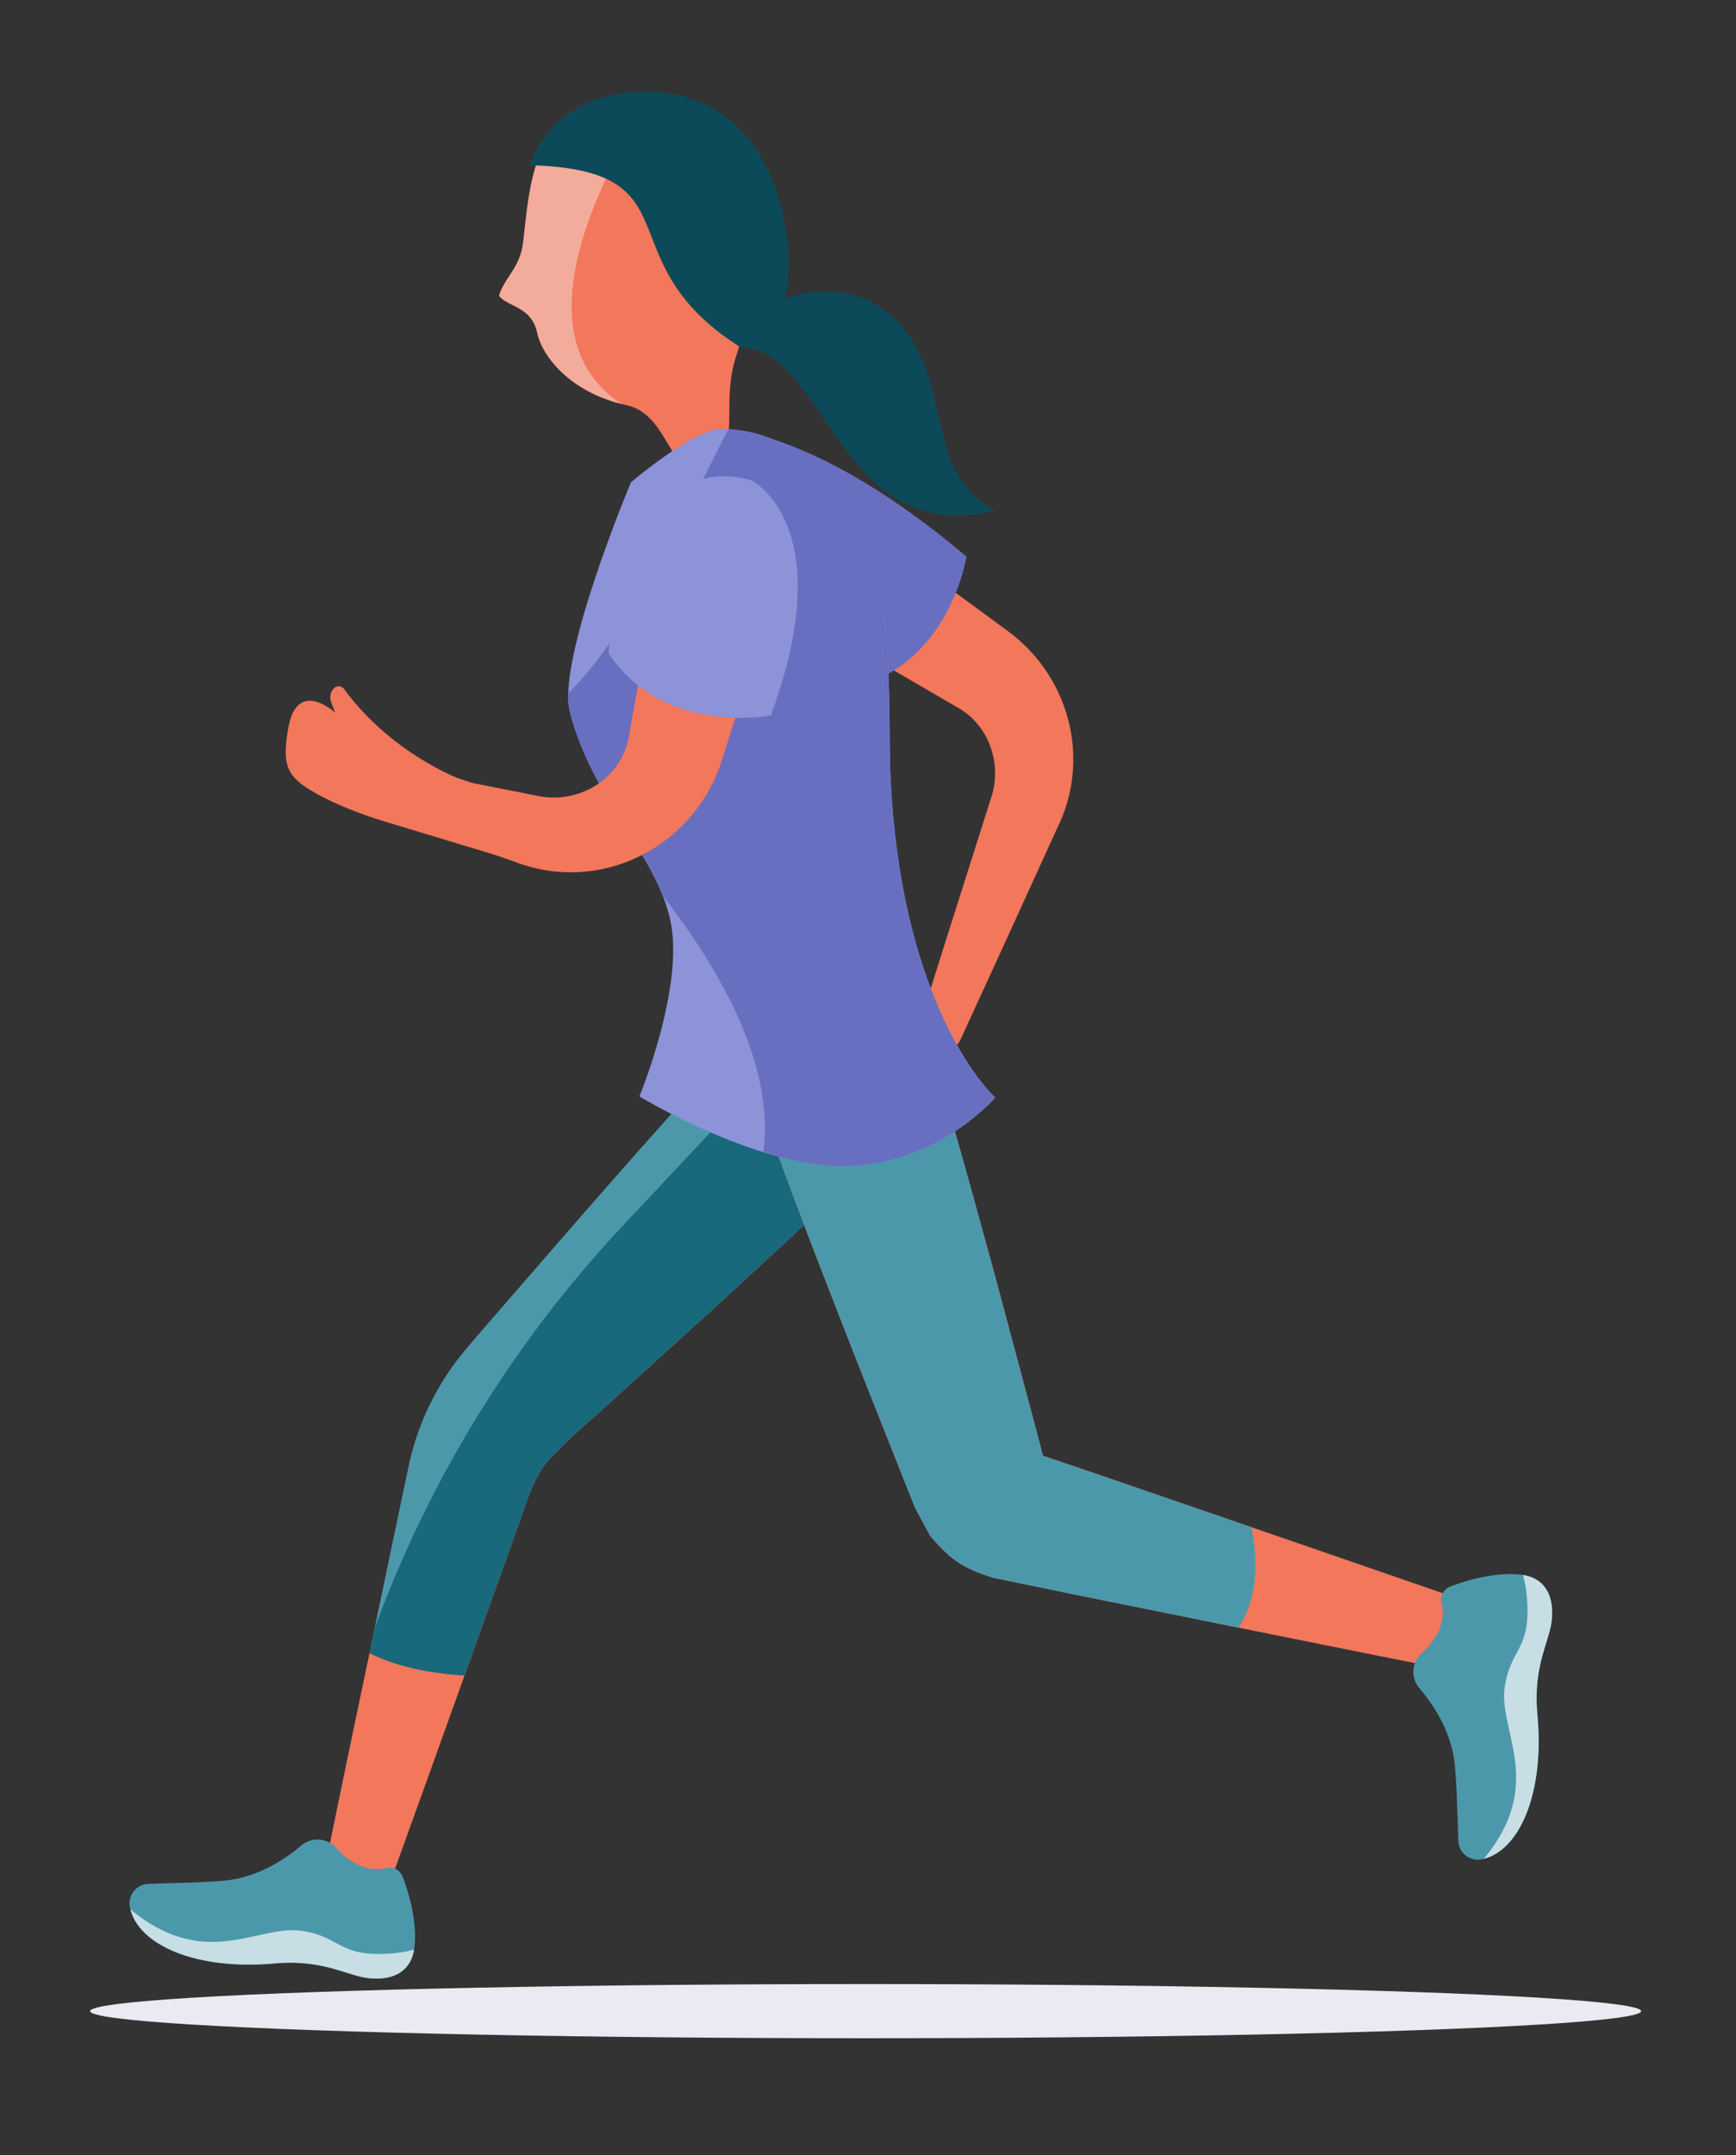 <?xml version="1.0" encoding="UTF-8" standalone="no"?><!DOCTYPE svg PUBLIC "-//W3C//DTD SVG 1.1//EN" "http://www.w3.org/Graphics/SVG/1.1/DTD/svg11.dtd"><svg width="174px" height="216px" version="1.1" xmlns="http://www.w3.org/2000/svg" xmlns:xlink="http://www.w3.org/1999/xlink" xml:space="preserve" xmlns:serif="http://www.serif.com/" style="fill-rule:evenodd;clip-rule:evenodd;stroke-linejoin:round;stroke-miterlimit:2;"><rect width="100%" height="100%" fill="#333333" stroke="none"/><rect id="Excercise" x="0" y="0" width="173.105" height="216.003" style="fill:none;"/><g><path d="M78.877,47.309l0.008,0.005l2.156,1.461l2.871,2.018l7.415,5.346l8.862,6.496l0.648,0.479l0.021,0.014l0.104,0.078l0.041,0.027l0.103,0.079l0.041,0.028l0.102,0.08l0.041,0.029l0.101,0.08l0.04,0.029l0.1,0.082l0.04,0.029l0.098,0.083l0.04,0.03l0.097,0.083l0.04,0.03l0.096,0.085l0.039,0.03l0.095,0.085l0.038,0.031l0.095,0.086l0.037,0.031l0.094,0.087l0.037,0.032l0.092,0.088l0.037,0.031l0.091,0.089l0.036,0.032l0.09,0.09l0.036,0.032l0.089,0.09l0.036,0.033l0.088,0.091l0.035,0.033l0.086,0.092l0.035,0.034l0.086,0.092l0.034,0.034l0.084,0.094l0.034,0.034l0.083,0.094l0.034,0.034l0.082,0.095l0.033,0.035l0.081,0.095l0.032,0.035l0.08,0.097l0.032,0.035l0.079,0.097l0.031,0.035l0.078,0.098l0.031,0.036l0.077,0.099l0.03,0.035l0.076,0.1l0.03,0.036l0.074,0.1l0.03,0.036l0.073,0.101l0.029,0.036l0.072,0.102l0.029,0.036l0.071,0.103l0.028,0.036l0.07,0.103l0.027,0.037l0.069,0.104l0.027,0.037l0.068,0.104l0.027,0.038l0.066,0.104l0.026,0.038l0.065,0.105l0.026,0.038l0.064,0.106l0.026,0.038l0.062,0.107l0.025,0.038l0.062,0.107l0.025,0.038l0.06,0.108l0.024,0.038l0.059,0.109l0.024,0.038l0.058,0.109l0.023,0.039l0.057,0.109l0.023,0.039l0.055,0.11l0.023,0.039l0.054,0.111l0.022,0.039l0.053,0.111l0.022,0.039l0.052,0.112l0.021,0.039l0.051,0.112l0.02,0.04l0.05,0.112l0.02,0.04l0.048,0.113l0.02,0.04l0.047,0.113l0.019,0.04l0.047,0.114l0.018,0.04l0.045,0.114l0.018,0.04l0.044,0.115l0.018,0.04l0.042,0.116l0.018,0.04l0.041,0.115l0.017,0.041l0.04,0.116l0.016,0.04l0.039,0.117l0.016,0.04l0.038,0.117l0.015,0.041l0.036,0.117l0.015,0.041l0.036,0.117l0.014,0.041l0.034,0.118l0.014,0.041l0.033,0.118l0.014,0.041l0.031,0.119l0.013,0.041l0.031,0.119l0.013,0.041l0.029,0.119l0.012,0.041l0.028,0.12l0.012,0.041l0.026,0.12l0.012,0.041l0.025,0.12l0.011,0.041l0.024,0.121l0.01,0.041l0.023,0.121l0.01,0.041l0.022,0.121l0.01,0.041l0.02,0.122l0.009,0.041l0.019,0.121l0.009,0.042l0.018,0.122l0.008,0.041l0.017,0.122l0.007,0.041l0.016,0.122l0.007,0.042l0.014,0.122l0.007,0.042l0.013,0.122l0.006,0.042l0.012,0.122l0.006,0.042l0.01,0.123l0.006,0.042l0.009,0.122l0.005,0.042l0.008,0.123l0.004,0.042l0.007,0.123l0.004,0.042l0.005,0.123l0.004,0.042l0.004,0.123l0.003,0.042l0.003,0.123l0.003,0.042l0,0.017l0,0.106l0.003,0.042l-0.001,0.124l0.002,0.041l-0.001,0.124l0.001,0.042l-0.003,0.123l0.001,0.042l-0.004,0.124l0.001,0.041l-0.006,0.124l0,0.042l-0.007,0.124l0,0.041l-0.008,0.124l-0.001,0.041l-0.01,0.124l-0.001,0.042l-0.011,0.124l-0.001,0.041l-0.012,0.124l-0.002,0.041l-0.014,0.124l-0.002,0.041l-0.015,0.124l-0.003,0.041l-0.016,0.124l-0.004,0.041l-0.017,0.124l-0.004,0.041l-0.019,0.123l-0.004,0.041l-0.02,0.124l-0.005,0.041l-0.021,0.123l-0.005,0.041l-0.023,0.123l-0.006,0.041l-0.024,0.123l-0.006,0.041l-0.025,0.123l-0.007,0.04l-0.027,0.123l-0.006,0.041l-0.029,0.122l-0.007,0.041l-0.03,0.122l-0.007,0.041l-0.031,0.122l-0.008,0.04l-0.033,0.122l-0.008,0.04l-0.034,0.122l-0.009,0.04l-0.035,0.122l-0.009,0.04l-0.037,0.121l-0.009,0.04l-0.038,0.121l-0.01,0.04l-0.04,0.121l-0.01,0.039l-0.041,0.121l-0.011,0.039l-0.042,0.121l-0.011,0.039l-0.043,0.121l-0.012,0.038l-0.045,0.121l-0.012,0.038l-0.046,0.12l-0.013,0.038l-0.047,0.12l-0.013,0.038l-0.049,0.12l-0.013,0.038l-0.051,0.119l-0.014,0.037l-0.051,0.119l-0.014,0.038l-0.054,0.118l-0.007,0.019l-6.388,13.997l-3.626,7.891l-0.113,0.245l-0.004,0.009l-1.203,1.185l-1.601,0.073l-0.019,-0.007l-1.138,-1.129l-0.097,-1.685l0.003,-0.01l0.081,-0.257l2.605,-8.284l4.655,-14.665l-0.007,0.018l0.038,-0.124l-0.014,0.038l0.037,-0.124l-0.013,0.037l0.035,-0.124l-0.013,0.038l0.035,-0.124l-0.013,0.038l0.033,-0.125l-0.013,0.039l0.032,-0.125l-0.012,0.038l0.03,-0.124l-0.012,0.038l0.029,-0.125l-0.011,0.039l0.027,-0.125l-0.011,0.039l0.026,-0.125l-0.01,0.04l0.024,-0.125l-0.01,0.039l0.023,-0.125l-0.009,0.039l0.021,-0.125l-0.009,0.04l0.02,-0.126l-0.008,0.04l0.019,-0.125l-0.009,0.04l0.018,-0.125l-0.008,0.04l0.016,-0.126l-0.007,0.041l0.015,-0.126l-0.008,0.041l0.014,-0.126l-0.007,0.041l0.012,-0.126l-0.006,0.041l0.011,-0.125l-0.006,0.04l0.01,-0.125l-0.006,0.041l0.008,-0.125l-0.005,0.041l0.007,-0.126l-0.004,0.041l0.005,-0.125l-0.004,0.041l0.004,-0.125l-0.004,0.041l0.003,-0.124l-0.003,0.041l0.001,-0.125l-0.003,0.041l0,-0.124l-0.002,0.041l-0.001,-0.125l-0.002,0.042l-0.003,-0.125l-0.001,0.042l-0.004,-0.125l-0.001,0.042l-0.005,-0.124l-0.001,0.041l-0.006,-0.124l0,0.042l-0.008,-0.124l0,0.041l-0.009,-0.123l0.001,0.041l-0.011,-0.123l0.001,0.042l-0.011,-0.124l0.001,0.042l-0.013,-0.123l0.002,0.042l-0.014,-0.123l0.002,0.042l-0.013,-0.106l-0.002,-0.017l0.003,0.042l-0.017,-0.123l0.004,0.042l-0.018,-0.122l0.004,0.042l-0.019,-0.122l0.004,0.041l-0.02,-0.121l0.005,0.041l-0.022,-0.121l0.005,0.042l-0.022,-0.121l0.005,0.041l-0.024,-0.12l0.006,0.041l-0.025,-0.12l0.007,0.041l-0.027,-0.12l0.007,0.042l-0.028,-0.12l0.008,0.042l-0.03,-0.12l0.008,0.042l-0.03,-0.119l0.008,0.041l-0.031,-0.119l0.009,0.042l-0.033,-0.119l0.009,0.042l-0.034,-0.118l0.01,0.041l-0.035,-0.118l0.01,0.042l-0.037,-0.118l0.011,0.042l-0.038,-0.117l0.011,0.041l-0.039,-0.116l0.012,0.041l-0.04,-0.116l0.011,0.041l-0.041,-0.116l0.012,0.041l-0.042,-0.115l0.013,0.041l-0.044,-0.115l0.013,0.041l-0.044,-0.114l0.013,0.041l-0.046,-0.114l0.014,0.041l-0.047,-0.113l0.015,0.04l-0.049,-0.112l0.015,0.04l-0.049,-0.112l0.015,0.04l-0.05,-0.111l0.015,0.04l-0.051,-0.111l0.016,0.04l-0.053,-0.111l0.017,0.041l-0.055,-0.111l0.018,0.041l-0.056,-0.11l0.018,0.04l-0.056,-0.109l0.018,0.04l-0.058,-0.109l0.019,0.04l-0.059,-0.108l0.019,0.04l-0.06,-0.107l0.019,0.039l-0.061,-0.106l0.02,0.039l-0.062,-0.106l0.021,0.039l-0.064,-0.105l0.021,0.039l-0.064,-0.105l0.021,0.039l-0.065,-0.104l0.021,0.039l-0.066,-0.104l0.022,0.039l-0.068,-0.103l0.023,0.039l-0.069,-0.102l0.023,0.038l-0.07,-0.101l0.024,0.038l-0.071,-0.101l0.024,0.038l-0.072,-0.1l0.024,0.038l-0.073,-0.099l0.025,0.038l-0.075,-0.099l0.026,0.038l-0.076,-0.099l0.026,0.038l-0.076,-0.097l0.026,0.037l-0.077,-0.097l0.027,0.038l-0.079,-0.096l0.027,0.037l-0.08,-0.095l0.028,0.037l-0.081,-0.095l0.029,0.037l-0.082,-0.094l0.028,0.037l-0.083,-0.093l0.03,0.036l-0.084,-0.092l0.029,0.036l-0.085,-0.091l0.03,0.036l-0.086,-0.09l0.031,0.035l-0.087,-0.089l0.031,0.035l-0.089,-0.088l0.032,0.035l-0.089,-0.088l0.032,0.035l-0.091,-0.087l0.033,0.035l-0.092,-0.087l0.033,0.035l-0.092,-0.085l0.033,0.034l-0.093,-0.085l0.034,0.034l-0.095,-0.083l0.035,0.033l-0.096,-0.082l0.035,0.033l-0.097,-0.081l0.036,0.033l-0.098,-0.081l0.036,0.033l-0.099,-0.08l0.036,0.033l-0.099,-0.079l0.036,0.032l-0.1,-0.078l0.037,0.032l-0.101,-0.077l0.037,0.032l-0.103,-0.076l0.038,0.031l-0.103,-0.075l0.038,0.031l-0.104,-0.074l0.038,0.03l-0.105,-0.072l0.039,0.03l-0.106,-0.072l0.039,0.03l-0.107,-0.071l0.04,0.029l-0.108,-0.069l0.04,0.029l-0.109,-0.069l0.04,0.028l-0.11,-0.067l0.041,0.028l-0.111,-0.066l0.042,0.027l-0.113,-0.065l0.021,0.014l-0.697,-0.403l-9.496,-5.529l-7.864,-4.663l-2.996,-1.825l-2.2,-1.393l-0.008,-0.006l-1.62,-1.606l-0.858,-2.047l-0.031,-2.219l0.843,-2.121l0.011,-0.016l1.607,-1.62l2.046,-0.858l2.22,-0.031l2.12,0.843Z" style="fill:#f3775b;"/><path d="M72.253,42.998c0,0 9.061,-0.361 24.616,12.777c0,0 -1.602,10.716 -11.402,13.178c0,0 -20.886,-15.312 -13.214,-25.955Z" style="fill:#696fc0;"/><path d="M77.928,102.588c-1.443,0.442 -1.905,0.466 -3.179,1.328c-0.494,0.335 -0.917,0.764 -1.376,1.145l-0.002,0.003c-0.807,0.853 -1.623,1.697 -2.421,2.559c-3.509,3.795 -8.554,9.538 -11.392,12.776c-3.267,3.728 -6.503,7.482 -9.754,11.223c-0.966,1.123 -1.956,2.238 -2.897,3.363l-0.295,0.345c-0.714,0.888 -0.681,0.829 -1.029,1.317l-0.264,0.364c-0.638,0.934 -0.612,0.876 -0.918,1.385l-0.233,0.381c-0.559,0.974 -0.538,0.916 -0.802,1.445l-0.202,0.396c-0.48,1.011 -0.465,0.954 -0.685,1.498l-0.17,0.409c-0.398,1.041 -0.387,0.985 -0.565,1.545l-0.136,0.42c-0.316,1.069 -0.309,1.008 -0.442,1.583l-0.101,0.417l-0.326,1.525l-5.706,27.205c-0.818,3.956 -1.641,7.91 -2.453,11.868l-0.001,0.003c-0.024,1.155 -0.187,1.529 0.396,2.58c0.204,0.369 0.534,0.652 0.801,0.978c0,0 1.107,0.589 1.107,0.589l1.243,0.075c0.399,-0.138 0.828,-0.207 1.195,-0.414c1.144,-0.646 1.319,-0.977 1.814,-2.338c4.484,-12.406 8.924,-24.814 13.369,-37.222c0.172,-0.486 0.657,-1.955 0.516,-1.459c0.939,-2.637 2.241,-3.842 2.241,-3.842c0,0 1.974,-1.996 1.732,-1.748l2.997,-2.687l11.022,-9.981c3.87,-3.568 8.554,-7.809 12.541,-11.651c0.845,-0.815 1.673,-1.648 2.509,-2.472l0.003,-0.003c0.372,-0.466 0.792,-0.898 1.117,-1.399c1.559,-2.409 1.832,-5.597 0.725,-8.246c-0.613,-1.468 -0.961,-1.7 -1.97,-2.912l-0.006,-0.006c-0.466,-0.372 -0.898,-0.792 -1.399,-1.117c-1.44,-0.932 -3.167,-1.259 -4.906,-1.407c-0.566,0.06 -1.132,0.119 -1.698,0.179Z" style="fill:#f3775b;fill-rule:nonzero;"/><clipPath id="_clip1"><path d="M77.928,102.588c-1.443,0.442 -1.905,0.466 -3.179,1.328c-0.494,0.335 -0.917,0.764 -1.376,1.145l-0.002,0.003c-0.807,0.853 -1.623,1.697 -2.421,2.559c-3.509,3.795 -8.554,9.538 -11.392,12.776c-3.267,3.728 -6.503,7.482 -9.754,11.223c-0.966,1.123 -1.956,2.238 -2.897,3.363l-0.295,0.345c-0.714,0.888 -0.681,0.829 -1.029,1.317l-0.264,0.364c-0.638,0.934 -0.612,0.876 -0.918,1.385l-0.233,0.381c-0.559,0.974 -0.538,0.916 -0.802,1.445l-0.202,0.396c-0.48,1.011 -0.465,0.954 -0.685,1.498l-0.17,0.409c-0.398,1.041 -0.387,0.985 -0.565,1.545l-0.136,0.42c-0.316,1.069 -0.309,1.008 -0.442,1.583l-0.101,0.417l-0.326,1.525l-5.706,27.205c-0.818,3.956 -1.641,7.91 -2.453,11.868l-0.001,0.003c-0.024,1.155 -0.187,1.529 0.396,2.58c0.204,0.369 0.534,0.652 0.801,0.978c0,0 1.107,0.589 1.107,0.589l1.243,0.075c0.399,-0.138 0.828,-0.207 1.195,-0.414c1.144,-0.646 1.319,-0.977 1.814,-2.338c4.484,-12.406 8.924,-24.814 13.369,-37.222c0.172,-0.486 0.657,-1.955 0.516,-1.459c0.939,-2.637 2.241,-3.842 2.241,-3.842c0,0 1.974,-1.996 1.732,-1.748l2.997,-2.687l11.022,-9.981c3.87,-3.568 8.554,-7.809 12.541,-11.651c0.845,-0.815 1.673,-1.648 2.509,-2.472l0.003,-0.003c0.372,-0.466 0.792,-0.898 1.117,-1.399c1.559,-2.409 1.832,-5.597 0.725,-8.246c-0.613,-1.468 -0.961,-1.7 -1.97,-2.912l-0.006,-0.006c-0.466,-0.372 -0.898,-0.792 -1.399,-1.117c-1.44,-0.932 -3.167,-1.259 -4.906,-1.407c-0.566,0.06 -1.132,0.119 -1.698,0.179Z" clip-rule="nonzero"/></clipPath><g clip-path="url(#_clip1)"><path d="M50.022,167.931c0,0 -13.203,0.927 -17.482,-6.212l17.482,-41.189l26.484,-18.121l12.073,12.306l-38.557,53.216Z" style="fill:#17697b;"/><path d="M68.46,101.49l10.311,3.941c0,0 -8.046,8.566 -16.276,17.329c-11.491,12.234 -20.261,26.764 -25.733,42.632c-0.965,2.798 -1.613,4.679 -1.613,4.679l2.379,-34.105l30.932,-34.476Z" style="fill:#4c98ab;"/></g><path d="M41.45,195.653c-0.358,1.626 -1.641,2.802 -4.254,2.62c-2.323,-0.163 -4.643,-1.955 -9.673,-1.503c-7.908,0.712 -13.727,-1.867 -14.498,-5.614c-0.122,-0.577 0.022,-1.178 0.392,-1.636c0.371,-0.459 0.928,-0.726 1.518,-0.728c2.48,-0.092 7,-0.113 8.843,-0.513c2.69,-0.584 4.888,-2.028 6.408,-3.318c0.509,-0.438 1.171,-0.653 1.839,-0.6c0.669,0.054 1.288,0.372 1.721,0.885c1.341,1.555 3.316,2.405 4.847,1.97c0.736,-0.221 1.517,0.171 1.78,0.893c1.148,2.988 1.445,5.874 1.077,7.544Z" style="fill:#4c98ab;"/><clipPath id="_clip2"><path d="M41.45,195.653c-0.358,1.626 -1.641,2.802 -4.254,2.62c-2.323,-0.163 -4.643,-1.955 -9.673,-1.503c-7.908,0.712 -13.727,-1.867 -14.498,-5.614c-0.122,-0.577 0.022,-1.178 0.392,-1.636c0.371,-0.459 0.928,-0.726 1.518,-0.728c2.48,-0.092 7,-0.113 8.843,-0.513c2.69,-0.584 4.888,-2.028 6.408,-3.318c0.509,-0.438 1.171,-0.653 1.839,-0.6c0.669,0.054 1.288,0.372 1.721,0.885c1.341,1.555 3.316,2.405 4.847,1.97c0.736,-0.221 1.517,0.171 1.78,0.893c1.148,2.988 1.445,5.874 1.077,7.544Z"/></clipPath><g clip-path="url(#_clip2)"><path d="M43.241,194.581c0,0 -1.365,1.228 -5.297,1.242c-3.933,0.013 -4.079,-1.748 -7.614,-2.313c-4.739,-0.757 -10.467,4.795 -18.861,-3.638l0.966,8.47l28.267,4.891l2.539,-8.652Z" style="fill:#c6dee4;"/></g><path d="M84.366,101.175c0,0 -1.755,0.388 -1.755,0.388c-0.545,0.244 -1.117,0.434 -1.635,0.73c-2.491,1.425 -4.197,4.132 -4.43,6.994c-0.13,1.585 0.073,1.951 0.413,3.491l0.001,0.004c0.402,1.153 0.792,2.31 1.207,3.458c1.824,5.055 4.704,12.461 6.332,16.631c1.873,4.8 3.785,9.585 5.677,14.377l1.547,3.871c0,0 1.486,2.764 1.486,2.764c1.906,2.243 3.055,3.222 6.325,4.236l7.788,1.603c13.564,2.739 27.127,5.5 40.678,8.178l0.004,0c1.155,0.015 1.529,0.175 2.574,-0.418c0.367,-0.209 0.647,-0.542 0.971,-0.812c0,0 0.578,-1.116 0.578,-1.116l0.063,-1.247c-0.142,-0.397 -0.215,-0.826 -0.426,-1.191c-0.659,-1.141 -0.999,-1.312 -2.371,-1.79c-12.955,-4.495 -25.911,-8.946 -38.867,-13.401l-5.992,-2.035l-0.815,-3.109l-3.992,-14.933c-1.458,-5.275 -3.154,-11.621 -4.805,-17.135c-0.35,-1.169 -0.725,-2.331 -1.088,-3.497l-0.001,-0.004c-0.244,-0.544 -0.434,-1.116 -0.73,-1.634c-1.141,-1.996 -3.103,-3.501 -5.303,-4.123c-1.109,-0.314 -2.279,-0.298 -3.434,-0.28Zm18.715,44.213c0.187,-0.063 0.036,-0.007 0.036,-0.007c0,0 0.632,0.243 0.632,0.243c0,0 -1.041,-0.343 -0.668,-0.236Z" style="fill:#f3775b;fill-rule:nonzero;"/><clipPath id="_clip3"><path d="M84.366,101.175c0,0 -1.755,0.388 -1.755,0.388c-0.545,0.244 -1.117,0.434 -1.635,0.73c-2.491,1.425 -4.197,4.132 -4.43,6.994c-0.13,1.585 0.073,1.951 0.413,3.491l0.001,0.004c0.402,1.153 0.792,2.31 1.207,3.458c1.824,5.055 4.704,12.461 6.332,16.631c1.873,4.8 3.785,9.585 5.677,14.377l1.547,3.871c0,0 1.486,2.764 1.486,2.764c1.906,2.243 3.055,3.222 6.325,4.236l7.788,1.603c13.564,2.739 27.127,5.5 40.678,8.178l0.004,0c1.155,0.015 1.529,0.175 2.574,-0.418c0.367,-0.209 0.647,-0.542 0.971,-0.812c0,0 0.578,-1.116 0.578,-1.116l0.063,-1.247c-0.142,-0.397 -0.215,-0.826 -0.426,-1.191c-0.659,-1.141 -0.999,-1.312 -2.371,-1.79c-12.955,-4.495 -25.911,-8.946 -38.867,-13.401l-5.992,-2.035l-0.815,-3.109l-3.992,-14.933c-1.458,-5.275 -3.154,-11.621 -4.805,-17.135c-0.35,-1.169 -0.725,-2.331 -1.088,-3.497l-0.001,-0.004c-0.244,-0.544 -0.434,-1.116 -0.73,-1.634c-1.141,-1.996 -3.103,-3.501 -5.303,-4.123c-1.109,-0.314 -2.279,-0.298 -3.434,-0.28Zm18.715,44.213c0.187,-0.063 0.036,-0.007 0.036,-0.007c0,0 0.632,0.243 0.632,0.243c0,0 -1.041,-0.343 -0.668,-0.236Z" clip-rule="nonzero"/></clipPath><g clip-path="url(#_clip3)"><path d="M124.172,148.83c0,0 6.288,14.469 -5.66,18.22l-27.679,-4.652l-38.766,-53.885l47.683,-16.296l24.422,56.613Z" style="fill:#4c98ab;"/></g><path d="M50.404,79.514l-4.545,-1.544c0,0 -6.713,-2.552 -11.38,-8.925c-0.114,-0.158 -0.292,-0.256 -0.485,-0.269c-0.195,-0.014 -0.384,0.06 -0.519,0.199c-0.002,-0.001 -0.002,0 -0.002,0c-0.351,0.366 -0.462,0.9 -0.284,1.375c0.188,0.504 0.398,1.068 0.398,1.068c0,0 -3.766,-3.49 -4.679,1.464c-0.72,3.902 -0.075,4.99 2.553,6.51c2.969,1.716 6.86,2.868 6.86,2.868l13.746,4.156l-1.663,-6.902Z" style="fill:#f3775b;"/><g><clipPath id="_clip4"><path d="M73.965,16.741c1.976,4.591 2.736,10.035 -0.181,18.949c-1.168,3.571 -0.304,6.685 -0.991,8.694c-0.37,1.085 -1.591,2.462 -3.327,2.427c-2.495,-0.05 -2.751,-5.34 -6.675,-6.209c-5.725,-1.267 -8.465,-4.978 -8.942,-7.244c-0.565,-2.685 -3.011,-2.6 -3.827,-3.721c0.525,-1.812 2.124,-2.769 2.422,-5.389c0.684,-6.011 0.992,-12.28 7.954,-14.18c0.587,-0.16 1.223,-0.305 1.892,-0.408c3.82,-0.587 8.707,0.183 11.675,7.081Z"/></clipPath><g clip-path="url(#_clip4)"><path d="M35.326,55.096l52.858,3.845l4.415,-60.688l-52.859,-3.845l-4.414,60.688Z" style="fill:#f3775b;"/><path d="M67.422,6.709c0,0 -20.07,26.446 -3.692,34.59l-13.134,1.787c0,0 -11.297,-32.474 16.826,-36.377" style="fill:#f3ab9b;"/></g></g><path d="M91.473,34.221c-4.76,-7.598 -12.786,-4.29 -12.786,-4.29c1.376,-6.138 -1.009,-20.301 -13.352,-20.728c-10.126,-0.351 -12.248,7.352 -12.248,7.352c17.027,0.49 7.277,9.487 21.139,18.255c8.567,-0.038 9.753,20.266 25.524,16.352c-6.657,-3.529 -4.604,-11.079 -8.277,-16.941Z" style="fill:#0d4a59;"/><path d="M72.282,42.998c4.552,0.022 7.997,2.142 10.404,4.733c7.689,8.273 6.165,22.615 6.597,30.681c1.237,23.336 10.467,31.587 10.467,31.587c0,0 -7.115,8.313 -18.221,6.655c-8.349,-1.247 -17.444,-6.773 -17.444,-6.773c0,0 4.556,-10.983 3.101,-17.664c-1.455,-6.682 -7.915,-12.285 -10.079,-20.92c-1.315,-5.243 6.13,-22.959 6.13,-22.959c0,0 6.278,-5.354 9.045,-5.34Z" style="fill:#8d93d8;"/><clipPath id="_clip5"><path d="M72.282,42.998c4.552,0.022 7.997,2.142 10.404,4.733c7.689,8.273 6.165,22.615 6.597,30.681c1.237,23.336 10.467,31.587 10.467,31.587c0,0 -7.115,8.313 -18.221,6.655c-8.349,-1.247 -17.444,-6.773 -17.444,-6.773c0,0 4.556,-10.983 3.101,-17.664c-1.455,-6.682 -7.915,-12.285 -10.079,-20.92c-1.315,-5.243 6.13,-22.959 6.13,-22.959c0,0 6.278,-5.354 9.045,-5.34Z"/></clipPath><g clip-path="url(#_clip5)"><path d="M85.018,23.621c0,0 -6.557,8.516 -12.017,19.377c-5.843,11.62 -13.142,26.491 -19.771,29.074c-4.965,1.936 36.74,31.398 19.023,53.128l44.17,-8.328l-5.282,-38.46l-26.123,-54.791Z" style="fill:#696fc0;"/></g><path d="M36.591,76.358l7.035,1.37l10.548,2.089l-0.022,-0.006l0.147,0.028l-0.044,-0.012l0.147,0.027l-0.044,-0.011l0.147,0.024l-0.044,-0.01l0.147,0.022l-0.044,-0.01l0.147,0.021l-0.044,-0.009l0.146,0.018l-0.044,-0.008l0.147,0.017l-0.044,-0.009l0.147,0.015l-0.045,-0.007l0.147,0.013l-0.045,-0.007l0.147,0.011l-0.045,-0.007l0.147,0.01l-0.045,-0.006l0.147,0.007l-0.045,-0.005l0.146,0.006l-0.045,-0.005l0.147,0.004l-0.046,-0.005l0.147,0.002l-0.046,-0.003l0.147,0l-0.046,-0.003l0.147,-0.002l-0.047,-0.002l0.147,-0.004l-0.046,-0.002l0.146,-0.005l-0.046,-0.002l0.146,-0.007l-0.046,-0.001l0.146,-0.009l-0.047,0l0.146,-0.011l-0.047,0.001l0.146,-0.013l-0.047,0.001l0.146,-0.014l-0.047,0.001l0.145,-0.016l-0.047,0.002l0.145,-0.018l-0.047,0.003l0.145,-0.02l-0.048,0.003l0.145,-0.021l-0.047,0.004l0.144,-0.024l-0.047,0.005l0.143,-0.025l-0.047,0.005l0.143,-0.027l-0.047,0.005l0.143,-0.028l-0.047,0.006l0.142,-0.03l-0.047,0.006l0.142,-0.032l-0.047,0.008l0.142,-0.034l-0.048,0.008l0.142,-0.036l-0.048,0.009l0.141,-0.038l-0.048,0.01l0.141,-0.039l-0.048,0.009l0.141,-0.041l-0.048,0.011l0.14,-0.043l-0.048,0.011l0.139,-0.044l-0.048,0.012l0.139,-0.046l-0.048,0.012l0.033,-0.011l0.106,-0.036l-0.048,0.013l0.138,-0.049l-0.048,0.013l0.137,-0.051l-0.047,0.015l0.136,-0.053l-0.047,0.015l0.136,-0.054l-0.048,0.016l0.136,-0.056l-0.048,0.016l0.135,-0.058l-0.048,0.017l0.135,-0.059l-0.048,0.017l0.134,-0.061l-0.048,0.018l0.133,-0.062l-0.047,0.018l0.132,-0.064l-0.047,0.019l0.131,-0.066l-0.047,0.02l0.131,-0.068l-0.047,0.021l0.13,-0.069l-0.047,0.021l0.129,-0.071l-0.046,0.022l0.128,-0.073l-0.047,0.023l0.128,-0.075l-0.046,0.023l0.126,-0.076l-0.046,0.024l0.126,-0.078l-0.046,0.025l0.125,-0.08l-0.046,0.026l0.124,-0.082l-0.046,0.026l0.124,-0.083l-0.046,0.027l0.122,-0.085l-0.045,0.028l0.121,-0.086l-0.045,0.028l0.12,-0.088l-0.045,0.029l0.119,-0.089l-0.045,0.029l0.117,-0.09l-0.044,0.03l0.116,-0.092l-0.044,0.031l0.115,-0.093l-0.043,0.031l0.113,-0.094l-0.043,0.031l0.112,-0.095l-0.043,0.032l0.111,-0.097l-0.043,0.033l0.11,-0.098l-0.042,0.033l0.108,-0.1l-0.042,0.034l0.107,-0.1l-0.041,0.034l0.105,-0.102l-0.041,0.035l0.104,-0.103l-0.041,0.036l0.103,-0.105l-0.04,0.036l0.102,-0.105l-0.041,0.036l0.101,-0.106l-0.04,0.037l0.099,-0.108l-0.04,0.038l0.098,-0.109l-0.039,0.038l0.096,-0.11l-0.038,0.039l0.094,-0.112l-0.038,0.04l0.093,-0.113l-0.037,0.04l0.091,-0.114l-0.037,0.041l0.09,-0.115l-0.036,0.041l0.089,-0.116l-0.037,0.042l0.088,-0.117l-0.036,0.042l0.086,-0.118l-0.036,0.043l0.085,-0.119l-0.035,0.043l0.083,-0.12l-0.035,0.044l0.082,-0.121l-0.035,0.044l0.08,-0.122l-0.033,0.045l0.078,-0.123l-0.033,0.045l0.077,-0.124l-0.033,0.046l0.076,-0.125l-0.032,0.046l0.074,-0.126l-0.032,0.047l0.072,-0.126l-0.031,0.047l0.071,-0.128l-0.031,0.048l0.069,-0.129l-0.03,0.049l0.068,-0.13l-0.03,0.049l0.066,-0.13l-0.029,0.049l0.065,-0.131l-0.029,0.05l0.063,-0.133l-0.028,0.051l0.042,-0.091l0.019,-0.042l-0.027,0.051l0.06,-0.134l-0.027,0.052l0.059,-0.135l-0.026,0.052l0.056,-0.135l-0.025,0.052l0.055,-0.135l-0.025,0.052l0.054,-0.136l-0.025,0.053l0.052,-0.137l-0.024,0.053l0.05,-0.138l-0.023,0.054l0.049,-0.138l-0.023,0.054l0.047,-0.139l-0.022,0.054l0.045,-0.14l-0.021,0.056l0.043,-0.141l-0.021,0.056l0.042,-0.142l-0.02,0.056l0.04,-0.142l-0.02,0.057l0.038,-0.143l-0.018,0.057l0.036,-0.143l-0.018,0.057l0.034,-0.144l-0.017,0.058l0.033,-0.145l-0.017,0.058l0.031,-0.145l-0.016,0.059l0.029,-0.146l-0.015,0.059l0.027,-0.146l-0.007,0.029l1.085,-5.976l1.417,-7.408l0.586,-2.835l0.478,-2.093l0.002,-0.01l0.982,-2.06l1.649,-1.485l2.084,-0.763l2.279,0.096l0.02,0.005l2.059,0.981l1.486,1.649l0.763,2.084l-0.096,2.28l-0.002,0.009l-0.557,2.074l-0.808,2.78l-2.211,7.211l-1.836,5.79l-0.007,0.029l-0.046,0.142l-0.016,0.058l-0.047,0.141l-0.016,0.059l-0.05,0.14l-0.016,0.058l-0.051,0.139l-0.018,0.057l-0.052,0.139l-0.019,0.057l-0.054,0.138l-0.019,0.057l-0.056,0.136l-0.019,0.057l-0.058,0.136l-0.02,0.056l-0.059,0.135l-0.021,0.055l-0.061,0.135l-0.021,0.055l-0.063,0.133l-0.022,0.055l-0.064,0.132l-0.023,0.055l-0.065,0.131l-0.024,0.054l-0.067,0.131l-0.024,0.053l-0.069,0.13l-0.024,0.053l-0.071,0.128l-0.025,0.053l-0.072,0.128l-0.025,0.052l-0.074,0.126l-0.026,0.052l-0.075,0.126l-0.027,0.051l-0.077,0.125l-0.027,0.051l-0.025,0.039l-0.054,0.084l-0.027,0.05l-0.081,0.123l-0.028,0.049l-0.082,0.122l-0.029,0.049l-0.083,0.12l-0.03,0.049l-0.084,0.119l-0.03,0.048l-0.087,0.118l-0.03,0.048l-0.088,0.117l-0.031,0.048l-0.089,0.115l-0.031,0.047l-0.091,0.115l-0.032,0.046l-0.092,0.114l-0.032,0.046l-0.094,0.112l-0.033,0.045l-0.094,0.111l-0.034,0.045l-0.096,0.11l-0.034,0.045l-0.097,0.108l-0.035,0.044l-0.098,0.108l-0.035,0.043l-0.1,0.106l-0.036,0.043l-0.101,0.105l-0.036,0.043l-0.103,0.103l-0.036,0.042l-0.104,0.103l-0.037,0.041l-0.105,0.101l-0.037,0.041l-0.107,0.1l-0.037,0.04l-0.108,0.099l-0.038,0.039l-0.109,0.098l-0.039,0.039l-0.11,0.096l-0.039,0.039l-0.112,0.094l-0.039,0.038l-0.113,0.094l-0.039,0.037l-0.114,0.092l-0.04,0.037l-0.116,0.091l-0.04,0.036l-0.116,0.089l-0.041,0.036l-0.118,0.088l-0.041,0.035l-0.119,0.086l-0.041,0.035l-0.12,0.085l-0.042,0.034l-0.121,0.084l-0.043,0.033l-0.122,0.082l-0.042,0.033l-0.124,0.081l-0.043,0.032l-0.124,0.079l-0.043,0.032l-0.126,0.077l-0.044,0.031l-0.126,0.077l-0.044,0.03l-0.128,0.075l-0.044,0.03l-0.129,0.073l-0.044,0.029l-0.13,0.072l-0.045,0.028l-0.131,0.07l-0.045,0.028l-0.132,0.069l-0.045,0.027l-0.133,0.067l-0.046,0.027l-0.134,0.065l-0.046,0.026l-0.134,0.064l-0.046,0.025l-0.135,0.062l-0.046,0.025l-0.136,0.06l-0.046,0.024l-0.136,0.058l-0.047,0.023l-0.137,0.057l-0.046,0.023l-0.138,0.054l-0.047,0.022l-0.137,0.053l-0.047,0.022l-0.139,0.051l-0.047,0.021l-0.139,0.049l-0.047,0.02l-0.139,0.048l-0.047,0.019l-0.14,0.046l-0.047,0.019l-0.141,0.043l-0.047,0.019l-0.141,0.042l-0.047,0.017l-0.141,0.041l-0.048,0.017l-0.141,0.038l-0.048,0.016l-0.142,0.037l-0.048,0.016l-0.142,0.035l-0.048,0.015l-0.142,0.033l-0.048,0.014l-0.143,0.032l-0.048,0.013l-0.143,0.03l-0.048,0.013l-0.109,0.021l-0.034,0.007l-0.048,0.012l-0.144,0.026l-0.048,0.011l-0.144,0.024l-0.048,0.011l-0.144,0.022l-0.048,0.011l-0.145,0.02l-0.048,0.01l-0.144,0.018l-0.048,0.009l-0.145,0.017l-0.048,0.008l-0.145,0.015l-0.048,0.008l-0.145,0.013l-0.048,0.007l-0.146,0.011l-0.047,0.007l-0.146,0.009l-0.047,0.007l-0.146,0.007l-0.048,0.006l-0.146,0.005l-0.047,0.005l-0.146,0.004l-0.047,0.004l-0.146,0.003l-0.048,0.003l-0.146,0.001l-0.047,0.003l-0.146,-0.002l-0.047,0.003l-0.146,-0.004l-0.047,0.002l-0.146,-0.005l-0.047,0.002l-0.146,-0.007l-0.047,0l-0.146,-0.008l-0.047,0l-0.145,-0.011l-0.047,0l-0.146,-0.013l-0.046,0l-0.146,-0.015l-0.046,-0.001l-0.146,-0.016l-0.046,-0.002l-0.146,-0.018l-0.046,-0.003l-0.145,-0.02l-0.046,-0.003l-0.145,-0.021l-0.046,-0.004l-0.145,-0.023l-0.046,-0.005l-0.144,-0.025l-0.046,-0.005l-0.144,-0.027l-0.046,-0.005l-0.144,-0.029l-0.045,-0.006l-0.144,-0.031l-0.045,-0.006l-0.144,-0.033l-0.045,-0.007l-0.143,-0.034l-0.045,-0.008l-0.143,-0.036l-0.044,-0.008l-0.143,-0.038l-0.045,-0.009l-0.142,-0.039l-0.044,-0.01l-0.142,-0.041l-0.044,-0.01l-0.142,-0.044l-0.043,-0.01l-0.142,-0.045l-0.043,-0.011l-0.141,-0.047l-0.043,-0.011l-0.141,-0.049l-0.021,-0.006l-10.13,-3.606l-6.745,-2.424l-0.219,-0.079l-1.295,-1.092l-0.235,-1.574l0.006,-0.019l1.007,-1.233l1.671,-0.274l0.01,0.001l0.219,0.043Z" style="fill:#f3775b;"/><path d="M75.327,48.142c0,0 8.969,4.443 1.938,23.552c0,0 -10.618,2.156 -16.282,-6.212c0,0 1.719,-20.913 14.344,-17.34Z" style="fill:#8d93d8;"/><path d="M152.919,157.89c1.628,0.351 2.809,1.629 2.638,4.243c-0.153,2.323 -1.936,4.651 -1.463,9.679c0.745,7.905 -1.81,13.735 -5.554,14.521c-0.576,0.125 -1.178,-0.017 -1.638,-0.386c-0.46,-0.368 -0.73,-0.925 -0.734,-1.514c-0.102,-2.48 -0.142,-6.999 -0.55,-8.841c-0.595,-2.688 -2.047,-4.879 -3.344,-6.394c-0.44,-0.507 -0.658,-1.168 -0.607,-1.837c0.051,-0.669 0.367,-1.29 0.877,-1.724c1.55,-1.347 2.391,-3.326 1.95,-4.856c-0.223,-0.735 0.165,-1.517 0.886,-1.784c2.983,-1.16 5.868,-1.468 7.539,-1.107Z" style="fill:#4c98ab;"/><clipPath id="_clip6"><path d="M152.919,157.89c1.628,0.351 2.809,1.629 2.638,4.243c-0.153,2.323 -1.936,4.651 -1.463,9.679c0.745,7.905 -1.81,13.735 -5.554,14.521c-0.576,0.125 -1.178,-0.017 -1.638,-0.386c-0.46,-0.368 -0.73,-0.925 -0.734,-1.514c-0.102,-2.48 -0.142,-6.999 -0.55,-8.841c-0.595,-2.688 -2.047,-4.879 -3.344,-6.394c-0.44,-0.507 -0.658,-1.168 -0.607,-1.837c0.051,-0.669 0.367,-1.29 0.877,-1.724c1.55,-1.347 2.391,-3.326 1.95,-4.856c-0.223,-0.735 0.165,-1.517 0.886,-1.784c2.983,-1.16 5.868,-1.468 7.539,-1.107Z"/></clipPath><g clip-path="url(#_clip6)"><path d="M151.84,156.103c0,0 1.234,1.36 1.264,5.292c0.029,3.933 -1.732,4.087 -2.282,7.623c-0.737,4.742 4.839,10.448 -3.559,18.876l8.466,-1.001l4.773,-28.287l-8.662,-2.503Z" style="fill:#c6dee4;"/></g><ellipse cx="86.763" cy="201.552" rx="77.727" ry="2.714" style="fill:#eaebf2;"/></g></svg>